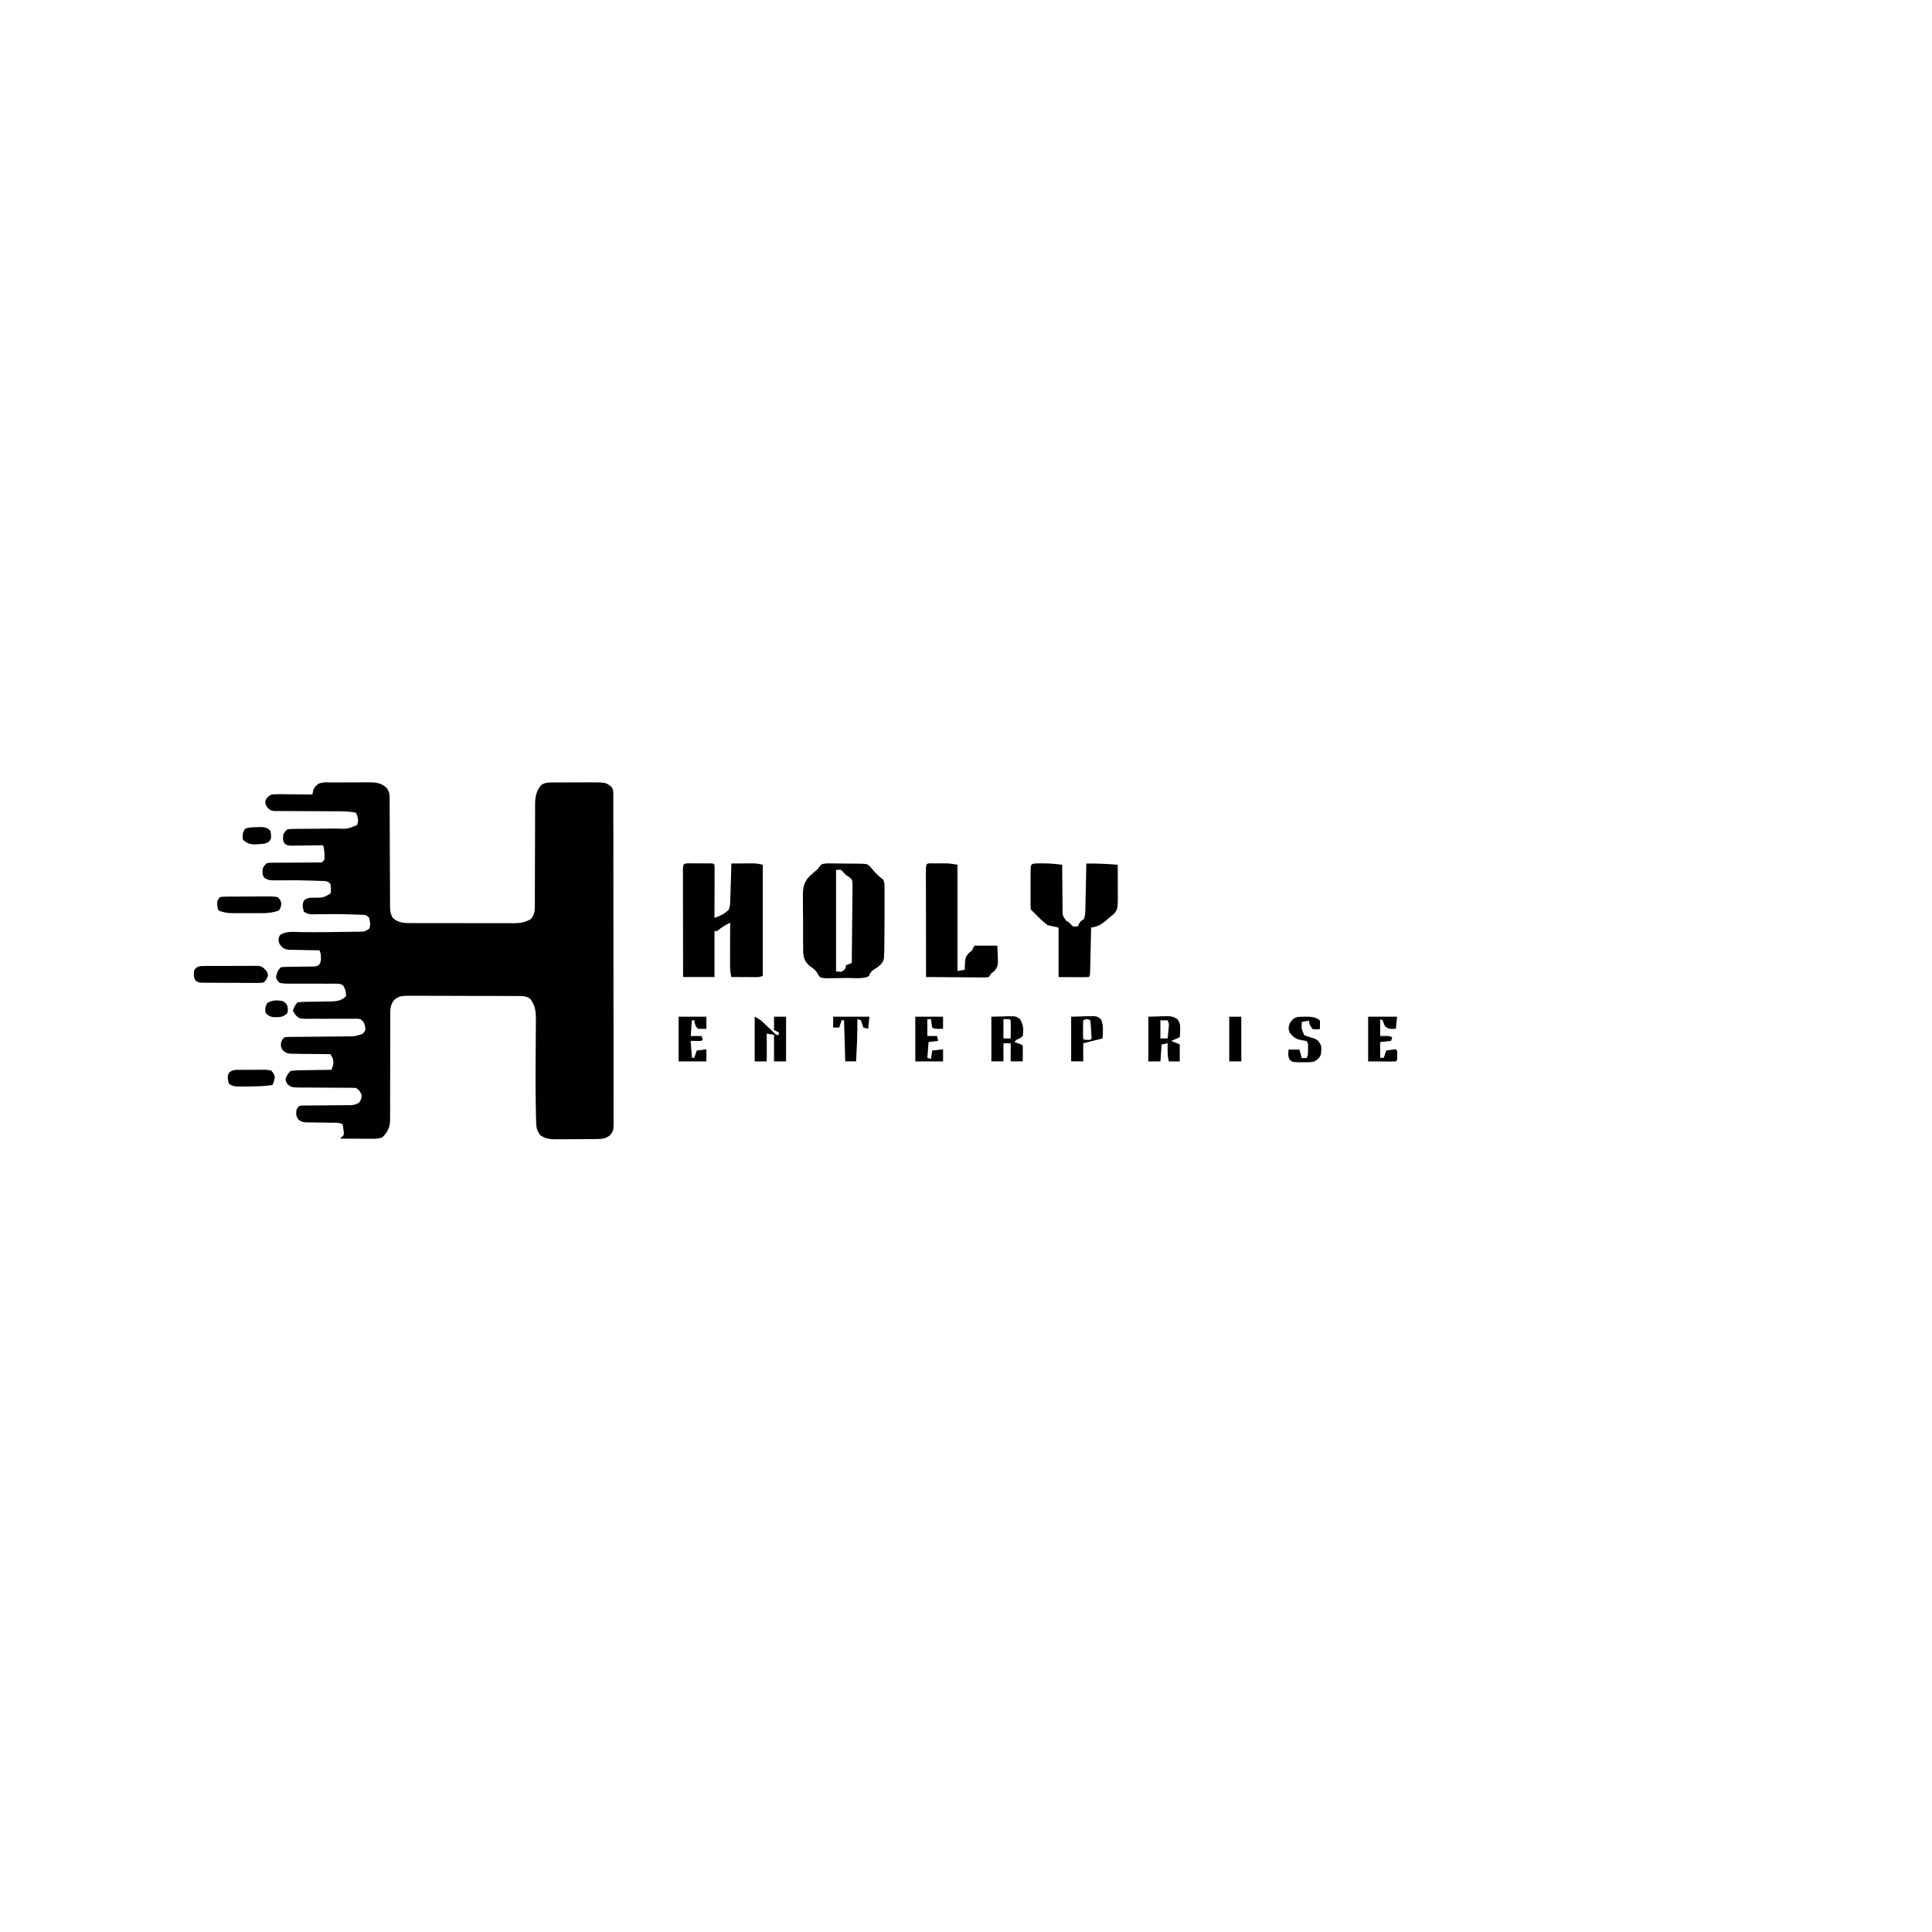 <?xml version="1.0" encoding="UTF-8"?>
<svg version="1.1" viewBox="0 0 1600 1600" width="1280" height="1280" xmlns="http://www.w3.org/2000/svg">
<path transform="translate(271 648)" d="m0 0c1.36-0.01 1.36-0.01 2.74-0.02h2.96c1-0.01 2.01-0.01 3.04-0.01 2.13-0.01 4.25-0.01 6.38-0.01 3.25 0 6.5-0.02 9.75-0.04 2.07 0 4.13 0 6.2-0.01 1.46-0.01 1.46-0.01 2.94-0.02 5.87 0.02 10.1 0.22 14.8 4.19 2.52 2.97 2.87 5.43 2.88 9.19 0 0.84 0.01 1.68 0.01 2.54v2.78c0 0.96 0 1.93 0.01 2.93 0.01 2.1 0.01 4.21 0.01 6.31 0.01 3.33 0.03 6.66 0.05 9.98 0.05 9.47 0.1 18.9 0.11 28.4 0.01 5.79 0.04 11.6 0.08 17.4 0.02 2.21 0.02 4.41 0.02 6.62 0 3.08 0.02 6.17 0.05 9.26-0.01 0.91-0.02 1.82-0.02 2.76 0.06 4.03 0.22 6.37 2.27 9.92 5.19 4.59 10.3 4.31 16.9 4.29 0.97 0.01 1.93 0.01 2.93 0.02 3.18 0.01 6.37 0.01 9.55 0.01 2.22 0 4.44 0 6.66 0.01 4.65 0.01 9.29 0.01 13.9 0 5.95 0 11.9 0.01 17.9 0.04 4.58 0.01 9.16 0.01 13.7 0.01 2.19 0 4.39 0 6.58 0.01 3.07 0.02 6.14 0.01 9.21 0 0.9 0.01 1.81 0.01 2.73 0.02 5.47-0.04 9.4-0.62 14.2-3.39 3.84-4.23 3.42-8.95 3.38-14.4 0.01-0.93 0.01-1.87 0.02-2.83 0.01-2.03 0.01-4.06 0.01-6.08-0.01-3.22 0.01-6.43 0.03-9.64 0.03-6.82 0.05-13.6 0.06-20.5 0.01-7.9 0.03-15.8 0.08-23.7 0.01-3.16 0.01-6.32 0-9.48 0.01-1.95 0.02-3.89 0.03-5.84-0.01-1.31-0.01-1.31-0.02-2.64 0.06-6.1 0.99-11 4.91-15.8 2.78-2.08 5.41-2.25 8.75-2.27 0.85-0.01 1.71-0.01 2.59-0.02h2.79c1.43-0.01 1.43-0.01 2.89-0.01 2.02-0.01 4.04-0.01 6.06-0.01 3.07 0 6.15-0.02 9.22-0.04 1.96 0 3.93 0 5.9-0.01 1.36-0.01 1.36-0.01 2.76-0.02 12.6 0.05 12.6 0.05 17.2 3.53 1.73 2.28 1.68 3.67 1.69 6.52 0.01 1.48 0.01 1.48 0.03 3-0.01 1.64-0.01 1.64-0.02 3.31 0.01 1.16 0.01 2.32 0.02 3.52 0.01 3.22 0.01 6.44 0.01 9.66-0.01 3.47 0.01 6.95 0.02 10.4 0.02 6.8 0.03 13.6 0.03 20.4-0.01 5.53 0 11.1 0.01 16.6v4.78 2.4c0.02 15 0.02 30 0.02 45-0.01 13.7 0.01 27.4 0.04 41.2 0.04 14.1 0.05 28.2 0.05 42.2 0 7.91 0 15.8 0.03 23.7 0.02 6.73 0.02 13.5 0 20.2-0.01 3.43-0.01 6.87 0.01 10.3 0.02 3.73 0.01 7.45-0.01 11.2 0.01 1.09 0.02 2.18 0.04 3.3-0.09 7.31-0.09 7.31-3.08 11.2-3.78 2.68-6.53 2.96-11.1 3-0.88 0.01-1.77 0.02-2.67 0.03-1.42 0-1.42 0-2.87 0.01-0.98 0-1.96 0.01-2.96 0.02-2.07 0.01-4.14 0.01-6.21 0.02-3.16 0.01-6.32 0.04-9.48 0.07-2.01 0-4.02 0.01-6.03 0.01-0.95 0.02-1.89 0.03-2.86 0.04-5.19-0.02-9.04-0.27-13.4-3.36-2.93-3.66-3.4-6.54-3.52-11.2-0.03-1.29-0.07-2.57-0.1-3.9-0.03-1.44-0.05-2.89-0.07-4.33-0.04-1.53-0.07-3.05-0.11-4.58-0.22-10.4-0.21-20.7-0.16-31.1 0.01-2.14 0.01-4.27 0.02-6.4 0.03-6.44 0.06-12.9 0.13-19.3 0.02-2.05 0.03-4.11 0.04-6.17 0.02-2.54 0.04-5.09 0.08-7.64 0.02-7.14-0.21-12.6-4.81-18.4-2.78-2.08-5.4-2.25-8.74-2.27-0.86 0-1.73-0.01-2.62-0.01-0.94 0-1.89 0-2.86-0.01-1 0-1.99-0.01-3.02-0.01-3.31-0.02-6.61-0.02-9.91-0.03-2.3 0-4.59-0.01-6.88-0.02-4.81-0.01-9.62-0.01-14.4-0.01-6.17-0.01-12.3-0.03-18.5-0.06-4.74-0.02-9.47-0.03-14.2-0.03-2.27 0-4.55-0.01-6.82-0.02-3.18-0.02-6.36-0.02-9.54-0.01-0.94-0.01-1.88-0.02-2.85-0.03-4.82 0.03-8.32 0.09-12.1 3.39-3.84 4.45-3.42 9.15-3.37 14.7-0.01 0.98-0.01 1.95-0.01 2.96-0.01 2.11-0.01 4.23 0 6.35 0.01 3.35-0.01 6.7-0.02 10-0.04 9.52-0.04 19-0.04 28.6 0 5.82-0.02 11.6-0.05 17.5-0.01 3.3 0 6.6 0.01 9.89 0 2.03-0.01 4.06-0.03 6.08 0.02 1.37 0.02 1.37 0.03 2.77-0.07 6.63-1.75 10.3-6.52 15.1-3.64 1.34-7.34 1.11-11.2 1.09h-2.06l-6.51-0.03c-1.48-0.01-2.95-0.01-4.43-0.02-3.61-0.01-7.22-0.02-10.8-0.04 0.49-0.45 0.98-0.9 1.49-1.37 1.73-1.54 1.73-1.54 1.65-3.86-0.11-0.79-0.22-1.58-0.33-2.4-0.15-1.19-0.15-1.19-0.29-2.41-0.26-0.97-0.26-0.97-0.52-1.96-2.99-1.5-5.73-1.15-9.06-1.18-1.43-0.02-2.87-0.05-4.3-0.07-2.26-0.04-4.52-0.07-6.78-0.08-2.18-0.02-4.36-0.06-6.54-0.1-1.31-0.02-2.62-0.03-3.96-0.04-3.36-0.53-3.36-0.53-5.8-2.38-2.1-2.89-2.01-4.66-1.56-8.15l2-3c1.96-0.39 1.96-0.39 4.38-0.41 0.91-0.01 1.82-0.02 2.75-0.04h2.98c1.01-0.01 2.02-0.02 3.06-0.04 3.23-0.04 6.47-0.06 9.7-0.08s6.45-0.05 9.68-0.09c2.01-0.02 4.02-0.04 6.03-0.04 1.37-0.02 1.37-0.02 2.77-0.03 0.8-0.01 1.61-0.01 2.43-0.02 2.51-0.29 4.09-0.89 6.22-2.25 1.59-2.78 1.59-2.78 2-6-1.31-2.95-2.1-4.55-5-6-1.71-0.1-3.42-0.13-5.12-0.13-1.07 0-2.14-0.01-3.24-0.01-1.16 0-2.32 0-3.51-0.01-2.44-0.01-4.87-0.03-7.31-0.05-3.85-0.03-7.71-0.05-11.6-0.06-3.71 0-7.42-0.03-11.1-0.07-1.16 0-2.31 0.01-3.5 0.02-7.98-0.12-7.98-0.12-11.4-3.11-1.23-2.58-1.23-2.58-1.17-4.65 1.17-2.41 2.01-4.02 3.94-5.93 2.7-0.43 5.02-0.61 7.73-0.61 0.75-0.02 1.5-0.04 2.27-0.05 2.4-0.05 4.79-0.07 7.18-0.09 1.63-0.03 3.25-0.06 4.88-0.09 3.98-0.08 7.96-0.13 11.9-0.16 1.6-4.23 2.33-6.16 0.62-10.4-0.54-0.85-1.07-1.69-1.62-2.56-1.65-0.01-1.65-0.01-3.34-0.02-4.08-0.02-8.17-0.07-12.2-0.14-1.77-0.02-3.54-0.03-5.3-0.04-2.55-0.01-5.09-0.05-7.63-0.1-0.79 0.01-1.58 0.01-2.39 0.01-3.9-0.1-5.72-0.37-8.63-3.06-1.46-2.65-1.46-2.65-1.34-5.84 0.88-2.81 0.88-2.81 2.88-4.81 2.44-0.27 2.44-0.27 5.54-0.29 1.17-0.02 2.33-0.03 3.52-0.04 1.9-0.01 1.9-0.01 3.83-0.02 1.97-0.02 3.95-0.04 5.92-0.07 3.48-0.03 6.96-0.06 10.4-0.08 4.13-0.04 8.26-0.07 12.4-0.12 2.57-0.03 5.15-0.05 7.72-0.06 1.18-0.01 2.35-0.02 3.56-0.04 1.54-0.01 1.54-0.01 3.12-0.02 3.28-0.3 5.91-0.97 8.95-2.26 2.31-2.82 2.31-2.82 1.81-6-0.85-3.16-1.28-4.08-3.81-6-2.33-0.44-2.33-0.44-4.95-0.34h-3.04c-1.09 0.01-2.17 0.02-3.29 0.03-2.29 0-4.58-0.01-6.87-0.02-3.62 0-7.24 0.01-10.8 0.04-3.49 0.02-6.98 0.01-10.5-0.02-1.63 0.03-1.63 0.03-3.28 0.06-7.36-0.07-7.36-0.07-10.1-2.14-1.4-1.66-1.4-1.66-3.17-4.61 1.07-2.92 1.77-4.78 4-7 2.44-0.23 4.78-0.33 7.23-0.35 0.72-0.01 1.44-0.03 2.18-0.04 2.3-0.05 4.6-0.08 6.9-0.11 3.02-0.05 6.03-0.1 9.05-0.16 0.69-0.01 1.38-0.01 2.09-0.02 5.1-0.1 8.87-0.65 12.6-4.32-0.22-4.64-0.22-4.64-2.24-8.71-2.36-1.73-3.83-1.66-6.74-1.65-1.01 0-2.02-0.01-3.06-0.01-1.09 0.01-2.18 0.02-3.31 0.03-2.3-0.01-4.6-0.03-6.9-0.04-3.63 0-7.27 0-10.9 0.01-3.51 0.01-7.01-0.01-10.5-0.03-1.64 0.02-1.64 0.02-3.31 0.04-2.76-0.03-5.32-0.09-8.03-0.64-2.26-2.34-2.26-2.34-3-5 0.76-3.54 1.43-5.44 4-8 2.93-0.28 2.93-0.28 6.65-0.31 1.35-0.03 2.69-0.05 4.04-0.08 2.12-0.03 4.25-0.05 6.37-0.07 2.05-0.02 4.1-0.06 6.15-0.1 1.23-0.02 2.46-0.03 3.72-0.04 3.02-0.16 3.02-0.16 4.97-1.71 1.81-2.8 1.33-5.46 1.1-8.69l-1-3c-0.86-0.01-1.72-0.02-2.6-0.03-3.19-0.05-6.38-0.11-9.57-0.18-1.38-0.03-2.76-0.05-4.14-0.07-1.99-0.02-3.97-0.07-5.96-0.12-1.19-0.02-2.39-0.04-3.62-0.06-3.69-0.64-4.85-1.62-7.11-4.54-1.14-3.02-1.32-4.3 0-7.25 4.64-4.07 12.6-2.87 18.6-2.8 1.88 0.01 3.75 0.02 5.62 0.02 0.97 0.01 1.93 0.01 2.92 0.02 7.42 0.02 14.8-0.07 22.3-0.2 1.87-0.03 3.75-0.05 5.62-0.07 2.76-0.02 5.52-0.06 8.27-0.12h2.54c4.53-0.09 4.53-0.09 8.26-2.42 1.43-3.3 0.77-5.75-0.05-9.18-2.41-2.41-3.06-2.29-6.35-2.42-0.91-0.04-1.81-0.08-2.74-0.12-0.98-0.03-1.96-0.06-2.98-0.09-1.01-0.04-2.02-0.08-3.06-0.12-8.93-0.31-17.9-0.3-26.8-0.13-1 0.01-1.99 0.02-3.02 0.04-0.88 0.01-1.76 0.03-2.67 0.05-2.64-0.24-4.2-0.71-6.38-2.21-0.98-3.52-1.56-5.83 0.03-9.2 2.94-2.7 5.42-2.31 9.34-2.37 6.85-0.09 6.85-0.09 12.6-3.43 0.81-2.87 0.33-4.97 0-8-2.48-2.48-3.32-2.29-6.75-2.42-0.97-0.04-1.95-0.08-2.95-0.12-1.05-0.03-2.1-0.06-3.18-0.09-1.07-0.04-2.14-0.08-3.25-0.12-7.79-0.25-15.6-0.34-23.4-0.22-11.6 0.13-11.6 0.13-15.4-2.22-1.6-2.74-1.44-4.71-1.06-7.81 1.24-2.16 1.24-2.16 3-4 2.09-0.51 2.09-0.51 4.53-0.52 0.91-0.01 1.83-0.03 2.77-0.04 1.47 0.01 1.47 0.01 2.98 0.02 1.01-0.02 2.03-0.03 3.07-0.04 3.24-0.03 6.47-0.04 9.71-0.05 3.24-0.02 6.48-0.04 9.72-0.07 2.02-0.02 4.04-0.03 6.05-0.03 0.91-0.01 1.83-0.01 2.76-0.02h2.44c2.2-0.08 2.2-0.08 3.97-2.25 0.21-4.34 0.09-7.83-1-12-0.9 0.01-1.79 0.03-2.71 0.04-3.32 0.05-6.63 0.09-9.95 0.12-1.43 0.02-2.87 0.04-4.3 0.06-2.06 0.04-4.13 0.05-6.19 0.07-1.86 0.02-1.86 0.02-3.76 0.05-3.09-0.34-3.09-0.34-5-1.68-1.72-2.62-1.47-4.61-1.09-7.66 1.22-2.16 1.22-2.16 3-4 2.17-0.52 2.17-0.52 4.72-0.53 0.96-0.02 1.92-0.04 2.91-0.05h3.13c1.07-0.01 2.14-0.03 3.23-0.04 3.42-0.04 6.84-0.06 10.3-0.07 3.4-0.03 6.8-0.07 10.2-0.1 2.11-0.03 4.23-0.04 6.35-0.05 9.14 0.41 9.14 0.41 17.2-2.85 1.35-3.13 0.84-5.07 0-8.31-0.5-0.99-0.5-0.99-1-2-6.74-1.32-13.6-1.14-20.4-1.14-3.51-0.01-7.01-0.04-10.5-0.06-4.44-0.03-8.88-0.06-13.3-0.06-3.6 0.01-7.21-0.02-10.8-0.06-1.37-0.01-2.74-0.01-4.11 0-1.91 0.01-3.82-0.02-5.73-0.04-1.09 0-2.18-0.01-3.29-0.01-2.82-0.63-2.82-0.63-5.21-3.01-1.61-2.62-1.61-2.62-1.61-5.25 1.25-2.99 2.17-3.78 5-5.37 2.69-0.26 5.14-0.36 7.82-0.3 1.13 0.01 1.13 0.01 2.27 0.02 2.39 0.01 4.77 0.05 7.16 0.09 1.62 0.01 3.24 0.03 4.86 0.04 3.96 0.03 7.92 0.08 11.9 0.15 0.12-0.78 0.25-1.56 0.38-2.36 0.77-3.31 2.03-4.51 4.62-6.64 2.82-0.94 4.56-1.14 7.48-1.15z" fill="#000202"/>
<path transform="translate(572 715)" d="m0 0h3.26c1.13-0 2.26 0 3.43 0.01 1.13-0.01 2.26-0.01 3.43-0.01h3.26 3.01c2.3 0.13 2.3 0.13 3.3 1.13 0.09 1.38 0.11 2.77 0.11 4.16v2.66c0 0.96-0.01 1.92-0.01 2.91-0.01 0.97-0.01 1.95-0.01 2.95 0 3.13-0.02 6.26-0.03 9.39-0.01 2.11-0.01 4.23-0.01 6.34-0.01 5.2-0.03 10.4-0.05 15.6 4.49-1.49 8.76-3.48 12-7 1.04-2.92 1.09-5.71 1.12-8.8 0.03-0.83 0.07-1.67 0.1-2.53 0.11-2.66 0.16-5.32 0.21-7.98 0.07-1.81 0.13-3.62 0.2-5.42 0.16-4.42 0.27-8.84 0.37-13.3 3.39-0.03 6.79-0.04 10.2-0.06 0.95-0.01 1.91-0.02 2.9-0.03h2.83c1.28-0.01 1.28-0.01 2.58-0.02 2.5 0.11 2.5 0.11 7.5 1.11v92c-2.61 1.31-4.53 1.12-7.45 1.1-1.61 0-1.61 0-3.26-0.01-1.13-0.01-2.26-0.02-3.42-0.02-1.7-0.01-1.7-0.01-3.44-0.02-2.81-0.01-5.62-0.03-8.43-0.05-1.22-4.75-1.13-9.37-1.1-14.2v-2.66c0.01-2.81 0.02-5.61 0.03-8.41 0.01-1.9 0.01-3.81 0.02-5.71 0.01-4.66 0.03-9.32 0.05-14-4.12 1.99-7.44 4.14-11 7h-2v38h-26c-0.03-12.1-0.04-24.2-0.05-36.3-0.01-5.62-0.02-11.2-0.03-16.9-0.01-5.42-0.01-10.8-0.02-16.3 0-2.07 0-4.15-0.01-6.22-0.01-2.89-0.01-5.78-0.01-8.68 0-0.86 0-1.73-0.01-2.62 0.02-7.15 0.02-7.15 6.44-7.16z" fill="#000202"/>
<path transform="translate(684 715)" d="m0 0c1.49-0.01 2.98 0.01 4.46 0.04 0.79 0.01 1.58 0.01 2.39 0.01 1.67 0.01 3.33 0.03 4.99 0.06 2.55 0.05 5.1 0.06 7.65 0.08 1.62 0.01 3.23 0.03 4.85 0.04 1.14 0.01 1.14 0.01 2.31 0.02 7.71 0.14 7.71 0.14 10.4 2.93 0.57 0.69 1.14 1.39 1.73 2.1 2.65 3.14 5.35 5.68 8.62 8.19 1.2 2.4 1.13 3.89 1.13 6.56 0 0.95 0.01 1.9 0.01 2.88v3.13 3.24c0 2.27 0 4.55-0.01 6.82 0 3.43 0 6.86 0.01 10.3 0 6.36-0.05 12.7-0.14 19.1-0.01 0.86-0.01 1.72-0.02 2.61-0.03 2.24-0.1 4.47-0.18 6.71-0.03 1.2-0.07 2.39-0.1 3.63-0.9 3.93-2.52 5.32-5.64 7.8-0.89 0.55-1.79 1.1-2.71 1.67-2.53 1.71-3.16 2.85-4.35 5.58-4.97 2.49-12.6 1.36-18.2 1.41-1.81 0.02-3.61 0.05-5.41 0.1-2.6 0.06-5.2 0.09-7.79 0.11-0.81 0.03-1.61 0.06-2.44 0.09-2.29-0.01-2.29-0.01-6.2-0.71-1.97-2.54-1.97-2.54-2.82-4.21-1.56-2.37-3.56-3.59-5.85-5.25-4.04-3.51-5.03-5.93-5.52-11.2-0.08-2.65-0.1-5.27-0.07-7.91-0.01-1.42-0.03-2.84-0.04-4.26-0.03-2.97-0.01-5.93 0.02-8.9 0.04-3.78-0.01-7.54-0.09-11.3-0.05-2.93-0.04-5.86-0.02-8.79 0-1.39-0.01-2.77-0.05-4.16-0.14-7.18 0.3-12.4 5.33-17.7 2.29-2.17 4.71-4.19 7.11-6.24 0.54-0.75 1.07-1.5 1.63-2.27 1.37-1.73 1.37-1.73 4.97-2.2zm8.4 5.47v84c4.72 0.5 4.72 0.5 6.81-1.38 1.39-1.55 1.39-1.55 1.19-3.62 2.48-0.99 2.48-0.99 5-2 0.12-8.93 0.21-17.8 0.26-26.8 0.03-4.15 0.06-8.29 0.12-12.4 0.05-4 0.08-8 0.1-12 0.01-1.53 0.02-3.05 0.05-4.58 0.04-2.14 0.04-4.27 0.04-6.41 0.01-1.22 0.02-2.44 0.03-3.69-0.32-3.28-0.32-3.28-3-5.38-0.86-0.57-1.72-1.14-2.6-1.72-0.68-0.74-1.36-1.49-2.06-2.25-2-2.2-2-2.2-5.94-1.75z" fill="#000202"/>
<path transform="translate(860 715)" d="m0 0c0.71 0 1.43 0.01 2.16 0.01 1.03 0 1.03 0 2.07-0.01 3.77 0.01 7.46 0.21 11.2 0.65 0.79 0.09 1.59 0.18 2.41 0.27 0.6 0.07 1.2 0.14 1.81 0.22 0.01 1.31 0.01 2.62 0.02 3.97 0.02 4.87 0.07 9.74 0.14 14.6 0.02 2.1 0.03 4.21 0.04 6.32 0.01 3.03 0.05 6.05 0.1 9.08-0.01 0.94-0.01 1.88-0.01 2.86 0.04 5.41 0.04 5.41 3.16 9.67 0.84 0.49 1.69 0.98 2.55 1.49 0.78 0.86 0.78 0.86 1.57 1.75 1.62 1.68 1.62 1.68 5.43 1.25 0.27-0.62 0.54-1.24 0.82-1.88 1.18-2.12 1.18-2.12 4.18-4.12 1.01-2.76 1.15-5.4 1.21-8.31 0.02-0.84 0.04-1.68 0.06-2.55 0.02-0.9 0.03-1.8 0.05-2.72 0.02-0.93 0.04-1.85 0.06-2.81 0.07-2.95 0.13-5.91 0.19-8.86 0.04-2.01 0.08-4.01 0.13-6.02 0.1-4.91 0.21-9.82 0.3-14.7 8.72-0.15 17.3 0.28 26 1 0.03 4.12 0.05 8.25 0.06 12.4 0 1.41 0.01 2.81 0.02 4.21 0.12 19.9 0.12 19.9-3.01 23.9-1.01 0.82-2.02 1.65-3.07 2.5-0.77 0.67-1.54 1.35-2.34 2.04-4.67 3.97-7.51 6.1-13.7 6.96-0.03 1.81-0.03 1.81-0.07 3.65l-0.3 13.4c-0.04 1.93-0.08 3.87-0.12 5.8-0.06 2.77-0.12 5.55-0.19 8.32-0.02 1.3-0.02 1.3-0.05 2.63-0.15 6.1-0.15 6.1-1.27 7.22-1.85 0.08-3.71 0.1-5.56 0.09h-3.07c-1.3-0.01-2.59-0.02-3.93-0.03-6.15-0.03-6.15-0.03-12.4-0.06v-41c-2.97-0.66-5.94-1.32-9-2-2.44-1.81-4.35-3.37-6.43-5.5-0.52-0.5-1.03-1-1.56-1.52-1.35-1.31-2.68-2.64-4.01-3.98l-2-2c-0.18-2.79-0.25-5.47-0.23-8.26v-2.47c0.01-1.73 0.02-3.45 0.03-5.18 0.02-2.65 0.02-5.3 0.02-7.95 0-1.67 0.01-3.35 0.02-5.02v-2.42c0.05-6.37 0.08-6.83 6.5-6.84z" fill="#000202"/>
<path transform="translate(772 715)" d="m0 0h2.51c0.87-0 1.74 0 2.63 0.01 1.28-0.01 1.28-0.01 2.58-0.01h2.53 2.3c2.82 0.16 5.62 0.67 8.41 1.13v88c2.97-0.49 2.97-0.49 6-1 0.01-0.73 0.03-1.47 0.04-2.23 0.4-8.09 0.4-8.09 3.39-11.7 0.85-0.69 1.7-1.37 2.57-2.07l2-4h19c0.15 4.3 0.15 4.3 0.31 8.69 0.05 0.89 0.09 1.79 0.14 2.71 0.07 4.34 0.02 6.04-2.85 9.5-0.86 0.69-1.72 1.39-2.6 2.1l-2 3c-2.22 0.36-2.22 0.36-5 0.34h-3.16c-1.12-0.01-2.25-0.03-3.41-0.04-1.73-0.01-1.73-0.01-3.49-0.02-3.69-0.01-7.38-0.05-11.1-0.09-2.49-0.01-4.99-0.03-7.49-0.04-6.13-0.03-12.2-0.08-18.4-0.15-0.03-12.1-0.04-24.2-0.05-36.3-0.01-5.62-0.02-11.2-0.03-16.9-0.01-5.42-0.02-10.8-0.02-16.3 0-2.07 0-4.15-0.01-6.22-0.01-2.89-0.01-5.78-0.01-8.68 0-0.86 0-1.73-0.01-2.62 0.02-7.15 0.02-7.15 5.17-7.16z" fill="#000202"/>
<path transform="translate(169 800)" d="m0 0c1.57-0.02 1.57-0.02 3.18-0.04 1.13 0 2.26 0.01 3.42 0.01 1.75-0.01 1.75-0.01 3.53-0.02 2.46 0 4.92 0 7.38 0.01 3.77 0.01 7.53-0.02 11.3-0.05 2.39-0.01 4.78-0.01 7.17 0 1.13-0.01 2.26-0.02 3.42-0.04 1.05 0.01 2.1 0.02 3.19 0.03h2.79c3.23 0.66 4.41 2.01 6.48 4.5 0.94 1.94 0.94 1.94 1 4-1.16 2.59-1.16 2.59-3 5-2.43 0.63-2.43 0.63-5.34 0.62-1.64 0.01-1.64 0.01-3.31 0.03-1.18-0.02-2.36-0.04-3.57-0.05h-3.67c-2.55-0.01-5.11-0.03-7.67-0.05-3.93-0.05-7.85-0.05-11.8-0.04-2.49-0.01-4.97-0.02-7.45-0.04h-3.57c-1.64-0.02-1.64-0.02-3.31-0.05-1.44-0.01-1.44-0.01-2.91-0.02-2.43-0.4-2.43-0.4-4.24-1.7-2-2.84-1.55-5.36-1.19-8.7 2.3-3.24 4.29-3.38 8.14-3.4z" fill="#000202"/>
<path transform="translate(951,842)" d="m0 0c5.04-0.15 5.04-0.15 10.2-0.31 1.57-0.07 1.57-0.07 3.18-0.14 4.54-0.07 6.94-0.01 10.8 2.57 2.18 3.4 2.37 5.2 2.15 9.19-0.07 1.61-0.07 1.61-0.13 3.24-0.06 0.81-0.12 1.62-0.18 2.45-2.31 0.99-4.62 1.98-7 3 2.31 0.99 4.62 1.98 7 3v14h-9c-1.32-4.96-1.09-9.91-1-15l-5 1-1 14h-10v-37zm10 3v15h6c0.2-1.94 0.38-3.87 0.56-5.81 0.11-1.08 0.21-2.16 0.32-3.27 0.3-2.98 0.3-2.98-0.88-5.92h-6z" fill="#000202"/>
<path transform="translate(821,842)" d="m0 0c3.38-0.08 6.76-0.16 10.2-0.25 1.06-0.04 2.12-0.07 3.21-0.11 6.93-0.08 6.93-0.08 10.2 2.25 2.97 4.5 3.2 8.8 2.39 14.1-2.38 2-2.38 2-5 3l-2 2c0.97 0.31 1.94 0.62 2.94 0.94 3.06 1.06 3.06 1.06 4.06 2.06 0.07 2.19 0.08 4.38 0.06 6.56-0.01 1.2-0.02 2.4-0.02 3.63-0.02 0.93-0.03 1.86-0.04 2.81h-10v-15h-6v15h-10v-37zm10 2v16h6c0.03-2.48 0.05-4.96 0.06-7.44 0.01-0.7 0.02-1.41 0.03-2.14 0.01-1.81-0.04-3.61-0.09-5.42l-1-1h-5z" fill="#000202"/>
<path transform="translate(625,842)" d="m0 0c3.25 1.63 4.89 2.63 7.38 5.04 0.92 0.87 0.92 0.87 1.85 1.76 1.27 1.22 2.54 2.45 3.81 3.68 0.61 0.57 1.22 1.15 1.84 1.75 0.55 0.53 1.1 1.06 1.67 1.61 1.4 1.37 1.4 1.37 3.45 1.16v-2l-4-2v-11h10v37h-10v-22c-2.97-0.5-2.97-0.5-6-1v23h-10v-37z" fill="#000202"/>
<path transform="translate(182,743)" d="m0 0c2.04-0.39 2.04-0.39 4.59-0.42 0.95-0.02 1.9-0.03 2.88-0.05h3.12c1.58-0.01 1.58-0.01 3.2-0.02 2.23-0.01 4.47-0.02 6.7-0.01 3.43 0 6.86-0.04 10.3-0.09h6.51c1.03-0.02 2.05-0.04 3.11-0.05 2.63 0.02 5.04 0.09 7.61 0.64 2.19 2.34 2.19 2.34 3 5-0.38 3.19-0.38 3.19-2 6-5.24 1.98-10 2.3-15.6 2.27h-2.41c-1.68 0-3.35 0-5.03-0.01-2.55-0.01-5.1 0-7.65 0.01h-4.91c-0.75 0-1.51 0-2.29 0.01-4.41-0.04-8.08-0.51-12.1-2.28-1.39-2.77-1.19-4.93-1-8l2-3z" fill="#000202"/>
<path transform="translate(1133,842)" d="m0 0h24l-1 10c-5.62 0.25-5.62 0.25-9-2-0.69-1.66-1.36-3.32-2-5l-2-1v14h7c0.99 0.33 1.98 0.66 3 1l-1 3c-2.97 0.33-5.94 0.66-9 1v13h3l2-6c6.15-0.88 6.15-0.88 8-1 1 1 1 1 1.13 2.81 0 0.72 0 1.45-0.01 2.19 0.01 1.08 0.01 1.08 0.01 2.19-0.13 1.81-0.13 1.81-1.13 2.81-1.71 0.09-3.42 0.11-5.13 0.1-0.93 0-1.86-0.01-2.82-0.01-1.79-0.01-1.79-0.01-3.61-0.03-3.78-0.02-7.55-0.04-11.4-0.06v-37z" fill="#000202"/>
<path transform="translate(758,842)" d="m0 0h23v10c-6.75 0.12-6.75 0.12-9-1-0.41-2.32-0.74-4.66-1-7h-3v14h8l1 4c-3.96 0.5-3.96 0.5-8 1l-1 13c0.99 0.33 1.98 0.66 3 1l1-7c2.97-0.33 5.94-0.66 9-1v10h-23v-37z" fill="#000202"/>
<path transform="translate(562,842)" d="m0 0h23v10c-3.38 0.12-3.38 0.12-7 0-2.36-2.36-2.49-3.78-3-7h-2l-1 13h9l1 3c-1 1-1 1-3.07 1.1-3.46-0.05-3.46-0.05-6.93-0.1l1 14h2l2-6c3.96-0.5 3.96-0.5 8-1v10h-23v-37z" fill="#000202"/>
<path transform="translate(887,842)" d="m0 0c5.32-0.15 5.32-0.15 10.8-0.31 1.67-0.07 1.67-0.07 3.37-0.14 7.17-0.1 7.17-0.1 10.6 2.54 2.37 5.26 1.54 10.2 1.31 15.9l-16 4v15h-10v-37zm10 3c-0.03 2.48-0.05 4.96-0.06 7.44-0.01 0.7-0.02 1.41-0.03 2.14-0.01 1.81 0.04 3.61 0.09 5.42 1.06 1.28 1.06 1.28 3.5 1.12 2.44 0.16 2.44 0.16 3.5-1.12-0.09-2.54-0.24-5.04-0.44-7.56-0.05-0.71-0.1-1.42-0.16-2.16-0.13-1.76-0.26-3.52-0.4-5.28-3-1.33-3-1.33-6 0z" fill="#000202"/>
<path transform="translate(1080 842)" d="m0 0c1.21-0.01 2.43-0.01 3.68-0.02 3.48 0.27 6.87 0.7 9.44 3.27 0.05 2.33 0.05 4.67 0 7-2.81 0.31-2.81 0.31-6 0-1.88-2.39-3-3.92-3-7-1.98 0.33-3.96 0.66-6 1-0.32 5.85-0.32 5.85 2 11 2.75 1.2 5.5 1.95 8.38 2.78 3.3 1.54 4.19 2.9 5.62 6.22 0.26 2.32 0.26 2.32 0 4.56-0.09 1.12-0.09 1.12-0.18 2.26-1.24 3.33-2.75 4.39-5.82 6.18-3.05 0.54-6.02 0.51-9.12 0.44-0.81 0-1.62 0.01-2.46 0.02-5.88-0.06-5.88-0.06-8.16-1.76-2.01-2.72-1.44-5.43-1.26-8.7h9c0.67 2.31 1.32 4.62 2 7h4c1.25-2.49 1.14-4.23 1.13-7 0-0.89 0.01-1.77 0.01-2.69 0.02-2.34 0.02-2.34-1.14-4.31-1.95-0.5-1.95-0.5-4.24-0.81-4.58-0.94-6.9-2.35-9.76-6.19-1.42-3.46-1.12-4.67 0.26-8.19 3.15-5.07 5.99-5.08 11.6-5.06z" fill="#000202"/>
<path transform="translate(690,842)" d="m0 0h30l-1 10-4-1c-0.7-1.99-1.37-3.99-2-6-0.99-0.33-1.98-0.66-3-1 0.01 0.68 0.02 1.37 0.04 2.07 0.09 11-0.49 22-1.04 32.9h-9l-1-34h-2l-2 6h-5v-9z" fill="#000202"/>
<path transform="translate(199 886)" d="m0 0c0.72-0.01 1.44-0.01 2.19-0.02 1.52-0.01 3.04 0 4.56 0.01 2.34 0.01 4.66-0.02 7-0.06 1.48 0 2.96 0 4.44 0.01 1.04-0.02 1.04-0.02 2.11-0.04 1.97 0.04 1.97 0.04 5.29 0.67 1.98 2.37 1.98 2.37 3 5-0.25 2.72-0.78 4.56-2 7-6.92 1.11-13.8 1.18-20.8 1.18-1.02 0.02-2.04 0.03-3.1 0.04-0.98 0-1.97 0-2.98 0.01-0.89 0-1.77 0.01-2.68 0.01-2.65-0.27-4.24-0.74-6.43-2.24-0.97-3.52-1.55-5.83 0.04-9.19 2.86-2.64 5.67-2.41 9.37-2.38z" fill="#000202"/>
<path transform="translate(1018,842)" d="m0 0h10v37h-10v-37z" fill="#000202"/>
<path transform="translate(213 685)" d="m0 0c1.84-0.04 1.84-0.04 3.71-0.08 3.54 0.35 4.95 0.75 7.35 3.33 0.74 5.91 0.74 5.91-1.13 8.67-2.69 1.91-4.97 1.92-8.24 2.14-1.12 0.09-2.25 0.18-3.4 0.27-4.39-0.11-7.11-0.97-10.2-4.08-0.34-4.05-0.3-5.55 2-9 3.47-1.15 6.29-1.2 9.94-1.25z" fill="#000202"/>
<path transform="translate(234,829)" d="m0 0c2.62 1.62 2.62 1.62 4 4 0.5 3.06 0.5 3.06 0 6-2.9 2.8-5.01 3.41-9 3.38-0.85 0-1.69 0.01-2.56 0.02-2.93-0.48-4.32-1.35-6.44-3.4-0.6-3.51-0.41-5.29 1.38-8.38 4.06-2.51 7.97-2.38 12.6-1.62z" fill="#000202"/>
</svg>
